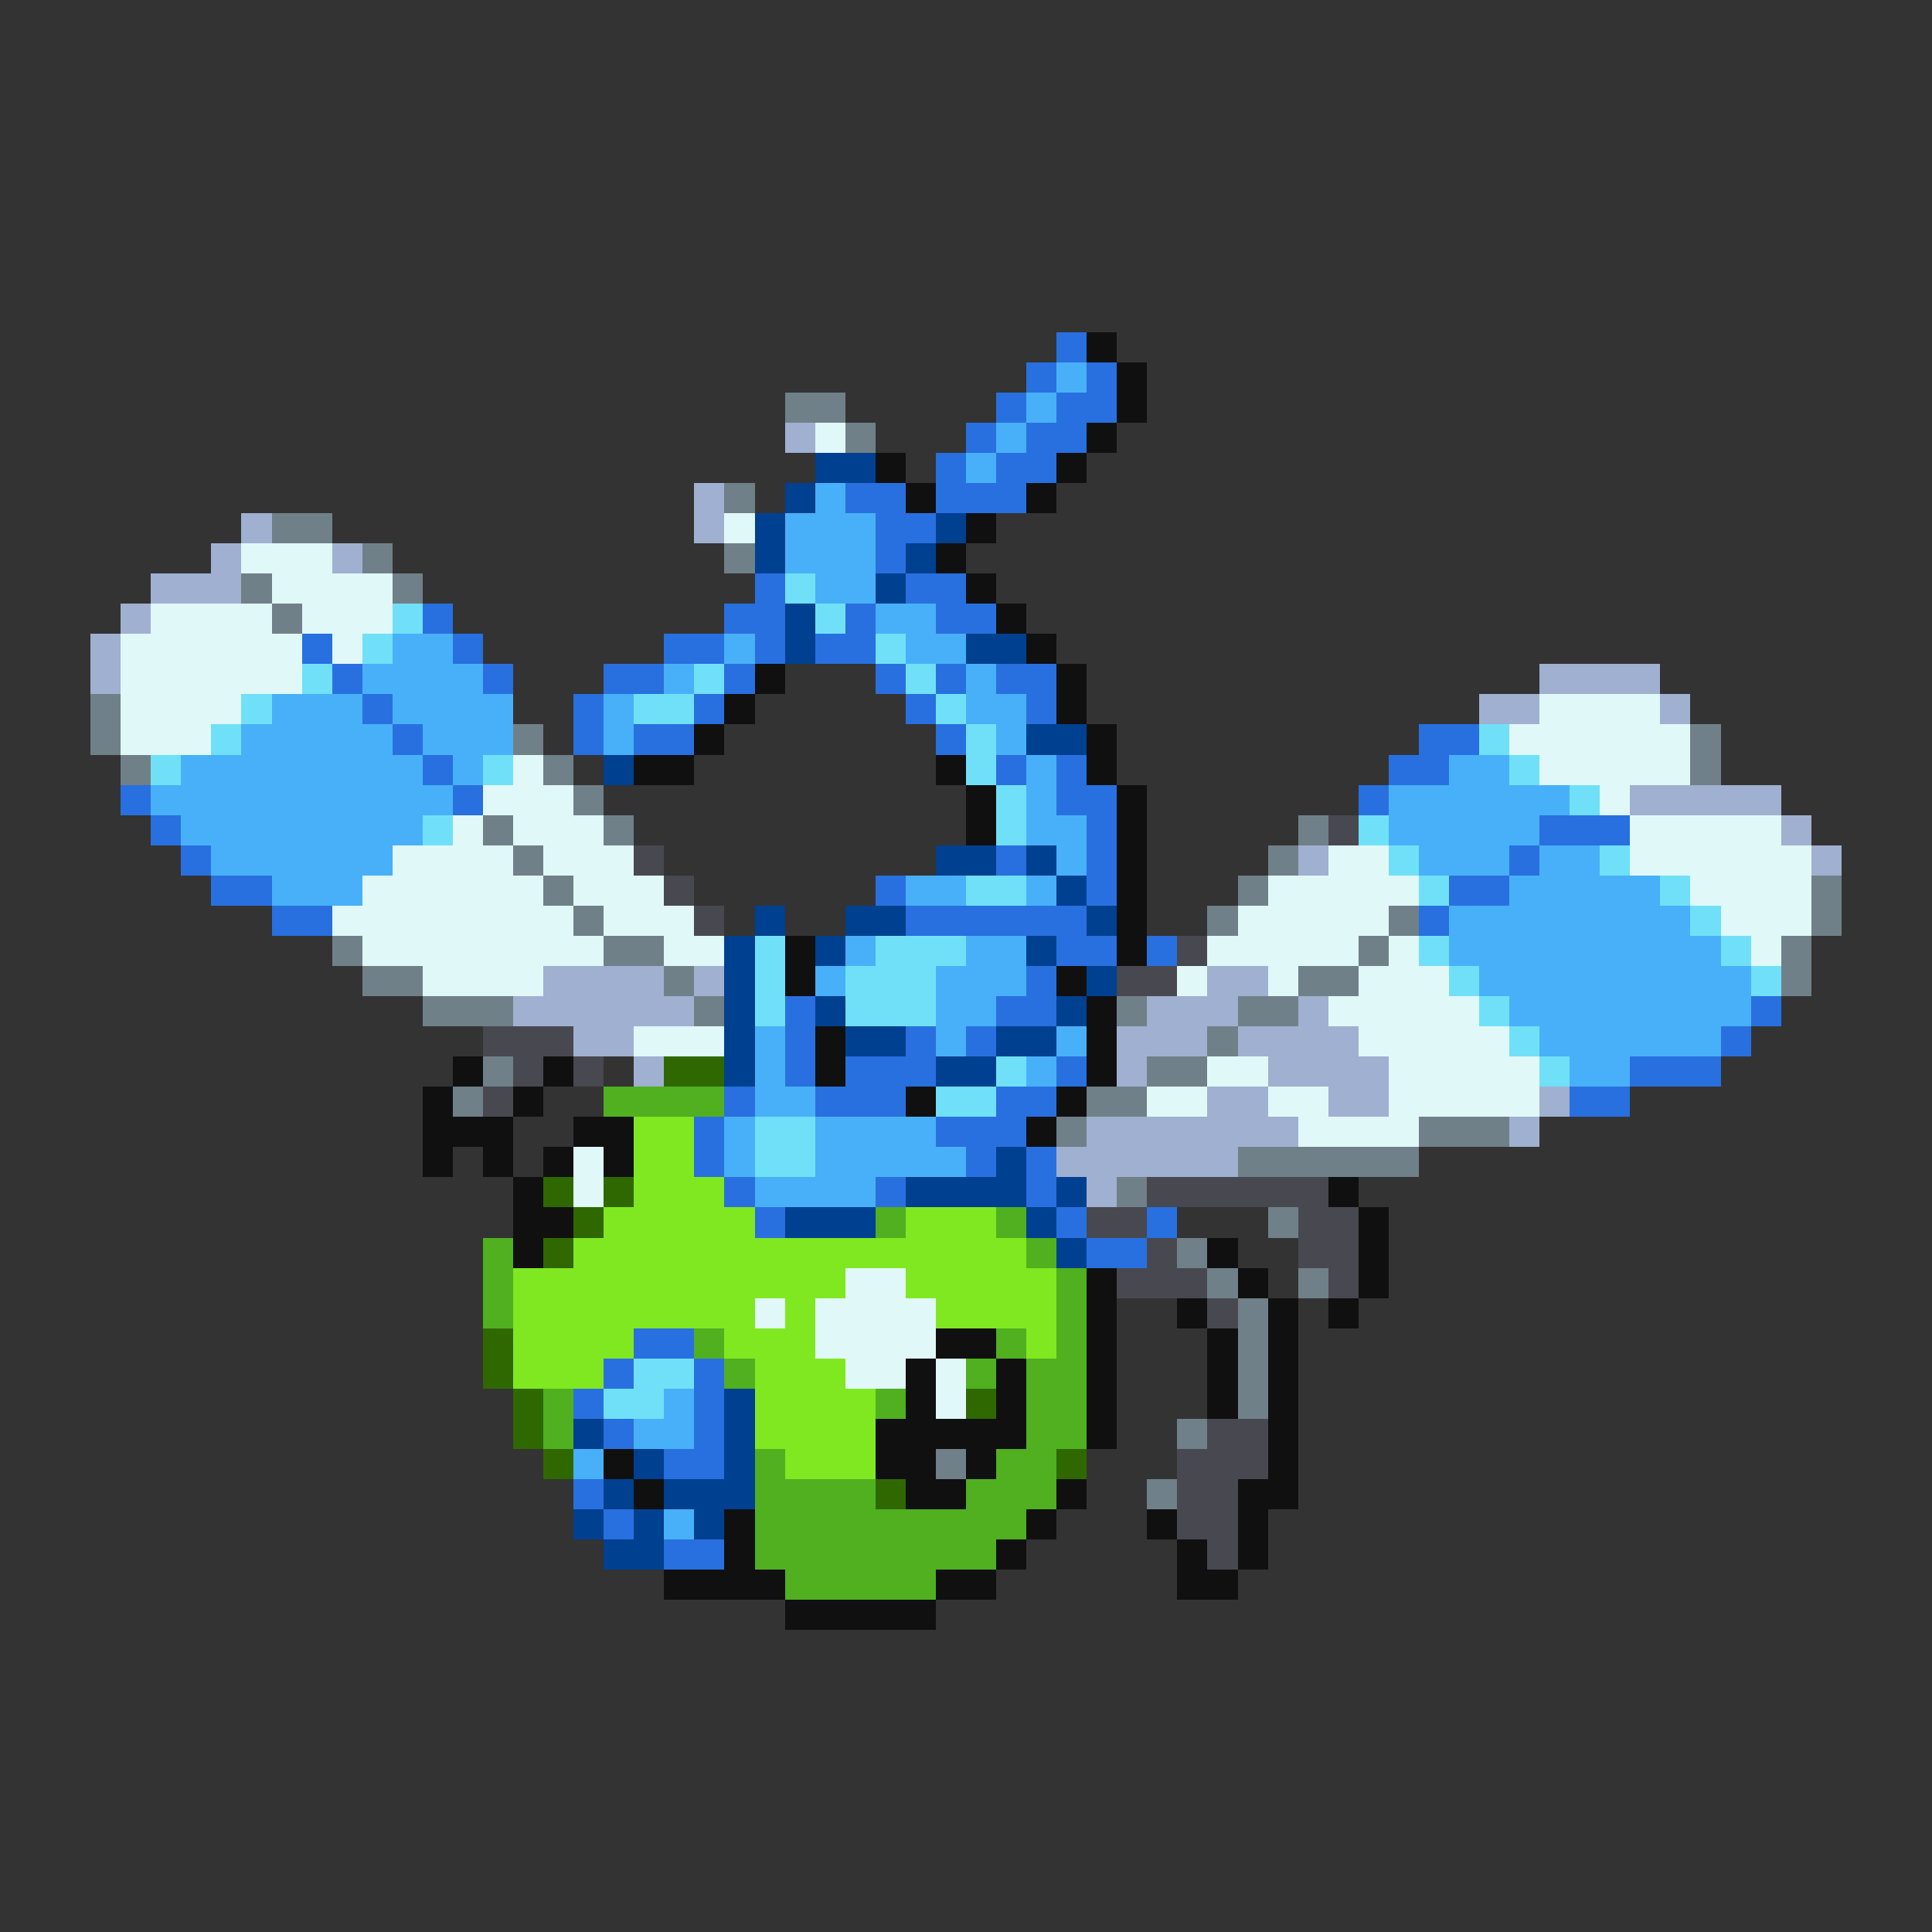 <svg xmlns="http://www.w3.org/2000/svg" viewBox="0 -0.5 64 64" shape-rendering="crispEdges">
<rect x="0" y="-0.5" width="64" height="64" fill="#333333" stroke="none"/>
<path stroke="#2870e0" d="M35 11h1M34 12h1M36 12h1M33 13h1M35 13h2M32 14h1M34 14h2M31 15h1M33 15h2M28 16h2M31 16h3M29 17h2M29 18h1M25 19h1M30 19h2M14 20h1M24 20h2M28 20h1M31 20h2M10 21h1M15 21h1M22 21h2M25 21h1M27 21h2M11 22h1M16 22h1M20 22h2M24 22h1M29 22h1M31 22h1M33 22h2M12 23h1M19 23h1M23 23h1M30 23h1M34 23h1M13 24h1M19 24h1M21 24h2M31 24h1M47 24h2M14 25h1M33 25h1M35 25h1M46 25h2M4 26h1M15 26h1M35 26h2M45 26h1M5 27h1M36 27h1M51 27h3M6 28h1M33 28h1M36 28h1M50 28h1M7 29h2M29 29h1M36 29h1M48 29h2M9 30h2M30 30h6M47 30h1M35 31h2M38 31h1M34 32h1M26 33h1M33 33h2M58 33h1M26 34h1M30 34h1M32 34h1M57 34h1M26 35h1M28 35h3M35 35h1M54 35h3M24 36h1M27 36h3M33 36h2M52 36h2M23 37h1M31 37h3M23 38h1M32 38h1M34 38h1M24 39h1M29 39h1M34 39h1M25 40h1M35 40h1M38 40h1M36 41h2M21 44h2M20 45h1M23 45h1M19 46h1M23 46h1M20 47h1M23 47h1M22 48h2M19 49h1M20 50h1M22 51h2" />
<path stroke="#101010" d="M36 11h1M37 12h1M37 13h1M36 14h1M29 15h1M35 15h1M30 16h1M34 16h1M32 17h1M31 18h1M32 19h1M33 20h1M34 21h1M25 22h1M35 22h1M24 23h1M35 23h1M23 24h1M36 24h1M21 25h2M31 25h1M36 25h1M32 26h1M37 26h1M32 27h1M37 27h1M37 28h1M37 29h1M37 30h1M26 31h1M37 31h1M26 32h1M35 32h1M36 33h1M27 34h1M36 34h1M15 35h1M18 35h1M27 35h1M36 35h1M14 36h1M17 36h1M30 36h1M35 36h1M14 37h3M19 37h2M34 37h1M14 38h1M16 38h1M18 38h1M20 38h1M17 39h1M44 39h1M17 40h2M45 40h1M17 41h1M40 41h1M45 41h1M36 42h1M41 42h1M45 42h1M36 43h1M39 43h1M42 43h1M44 43h1M31 44h2M36 44h1M40 44h1M42 44h1M30 45h1M33 45h1M36 45h1M40 45h1M42 45h1M30 46h1M33 46h1M36 46h1M40 46h1M42 46h1M29 47h5M36 47h1M42 47h1M20 48h1M29 48h2M32 48h1M42 48h1M21 49h1M30 49h2M35 49h1M41 49h2M24 50h1M34 50h1M38 50h1M41 50h1M24 51h1M33 51h1M39 51h1M41 51h1M22 52h4M31 52h2M39 52h2M26 53h5" />
<path stroke="#48b0f8" d="M35 12h1M34 13h1M33 14h1M32 15h1M27 16h1M26 17h3M26 18h3M27 19h2M29 20h2M13 21h2M24 21h1M30 21h2M12 22h4M22 22h1M32 22h1M9 23h3M13 23h4M20 23h1M32 23h2M8 24h5M14 24h3M20 24h1M33 24h1M6 25h8M15 25h1M34 25h1M48 25h2M5 26h10M34 26h1M46 26h6M6 27h8M34 27h2M46 27h5M7 28h6M35 28h1M47 28h3M51 28h2M9 29h3M30 29h2M34 29h1M50 29h5M48 30h8M28 31h1M32 31h2M48 31h9M27 32h1M31 32h3M49 32h9M31 33h2M50 33h8M25 34h1M31 34h1M35 34h1M51 34h6M25 35h1M34 35h1M52 35h2M25 36h2M24 37h1M27 37h4M24 38h1M27 38h5M25 39h4M22 46h1M21 47h2M19 48h1M22 50h1" />
<path stroke="#708088" d="M26 13h2M28 14h1M24 16h1M9 17h2M12 18h1M24 18h1M8 19h1M13 19h1M9 20h1M3 23h1M3 24h1M17 24h1M56 24h1M4 25h1M18 25h1M56 25h1M19 26h1M16 27h1M20 27h1M43 27h1M17 28h1M42 28h1M18 29h1M41 29h1M60 29h1M19 30h1M40 30h1M46 30h1M60 30h1M11 31h1M20 31h2M45 31h1M59 31h1M12 32h2M22 32h1M43 32h2M59 32h1M14 33h3M23 33h1M37 33h1M41 33h2M40 34h1M16 35h1M38 35h2M15 36h1M36 36h2M35 37h1M47 37h3M41 38h6M37 39h1M42 40h1M39 41h1M40 42h1M43 42h1M41 43h1M41 44h1M41 45h1M41 46h1M39 47h1M31 48h1M38 49h1" />
<path stroke="#a0b0d0" d="M26 14h1M23 16h1M8 17h1M23 17h1M7 18h1M11 18h1M5 19h3M4 20h1M3 21h1M3 22h1M51 22h4M49 23h2M55 23h1M54 26h5M59 27h1M43 28h1M60 28h1M18 32h4M23 32h1M40 32h2M17 33h6M38 33h3M43 33h1M19 34h2M37 34h3M41 34h4M21 35h1M37 35h1M42 35h4M40 36h2M44 36h2M51 36h1M36 37h7M50 37h1M35 38h6M36 39h1" />
<path stroke="#e0f8f8" d="M27 14h1M24 17h1M8 18h3M9 19h4M5 20h4M10 20h3M4 21h6M11 21h1M4 22h6M4 23h4M51 23h4M4 24h3M50 24h6M17 25h1M51 25h5M16 26h3M53 26h1M15 27h1M17 27h3M54 27h5M13 28h4M18 28h3M44 28h2M54 28h6M12 29h6M19 29h3M42 29h5M56 29h4M11 30h8M20 30h3M41 30h5M57 30h3M12 31h8M22 31h2M40 31h5M46 31h1M58 31h1M14 32h4M39 32h1M42 32h1M45 32h3M44 33h5M21 34h3M45 34h5M40 35h2M46 35h5M38 36h2M42 36h2M46 36h5M43 37h4M19 38h1M19 39h1M28 42h2M25 43h1M27 43h4M27 44h4M28 45h2M31 45h1M31 46h1" />
<path stroke="#004090" d="M27 15h2M26 16h1M25 17h1M31 17h1M25 18h1M30 18h1M29 19h1M26 20h1M26 21h1M32 21h2M34 24h2M20 25h1M31 28h2M34 28h1M35 29h1M25 30h1M28 30h2M36 30h1M24 31h1M27 31h1M34 31h1M24 32h1M36 32h1M24 33h1M27 33h1M35 33h1M24 34h1M28 34h2M33 34h2M24 35h1M31 35h2M33 38h1M30 39h4M35 39h1M26 40h3M34 40h1M35 41h1M24 46h1M19 47h1M24 47h1M21 48h1M24 48h1M20 49h1M22 49h3M19 50h1M21 50h1M23 50h1M20 51h2" />
<path stroke="#70e0f8" d="M26 19h1M13 20h1M27 20h1M12 21h1M29 21h1M10 22h1M23 22h1M30 22h1M8 23h1M21 23h2M31 23h1M7 24h1M32 24h1M49 24h1M5 25h1M16 25h1M32 25h1M50 25h1M33 26h1M52 26h1M14 27h1M33 27h1M45 27h1M46 28h1M53 28h1M32 29h2M47 29h1M55 29h1M56 30h1M25 31h1M29 31h3M47 31h1M57 31h1M25 32h1M28 32h3M48 32h1M58 32h1M25 33h1M28 33h3M49 33h1M50 34h1M33 35h1M51 35h1M31 36h2M25 37h2M25 38h2M21 45h2M20 46h2" />
<path stroke="#484850" d="M44 27h1M21 28h1M22 29h1M23 30h1M39 31h1M37 32h2M16 34h3M17 35h1M19 35h1M16 36h1M38 39h6M36 40h2M43 40h2M38 41h1M43 41h2M37 42h3M44 42h1M40 43h1M40 47h2M39 48h3M39 49h2M39 50h2M40 51h1" />
<path stroke="#306800" d="M22 35h2M18 39h1M20 39h1M19 40h1M18 41h1M16 44h1M16 45h1M17 46h1M32 46h1M17 47h1M18 48h1M35 48h1M29 49h1" />
<path stroke="#50b020" d="M20 36h4M29 40h1M33 40h1M16 41h1M34 41h1M16 42h1M35 42h1M16 43h1M35 43h1M23 44h1M33 44h1M35 44h1M24 45h1M32 45h1M34 45h2M18 46h1M29 46h1M34 46h2M18 47h1M34 47h2M25 48h1M33 48h2M25 49h4M32 49h3M25 50h9M25 51h8M26 52h5" />
<path stroke="#80e820" d="M21 37h2M21 38h2M21 39h3M20 40h5M30 40h3M19 41h15M17 42h11M30 42h5M17 43h8M26 43h1M31 43h4M17 44h4M24 44h3M34 44h1M17 45h3M25 45h3M25 46h4M25 47h4M26 48h3" />
</svg>